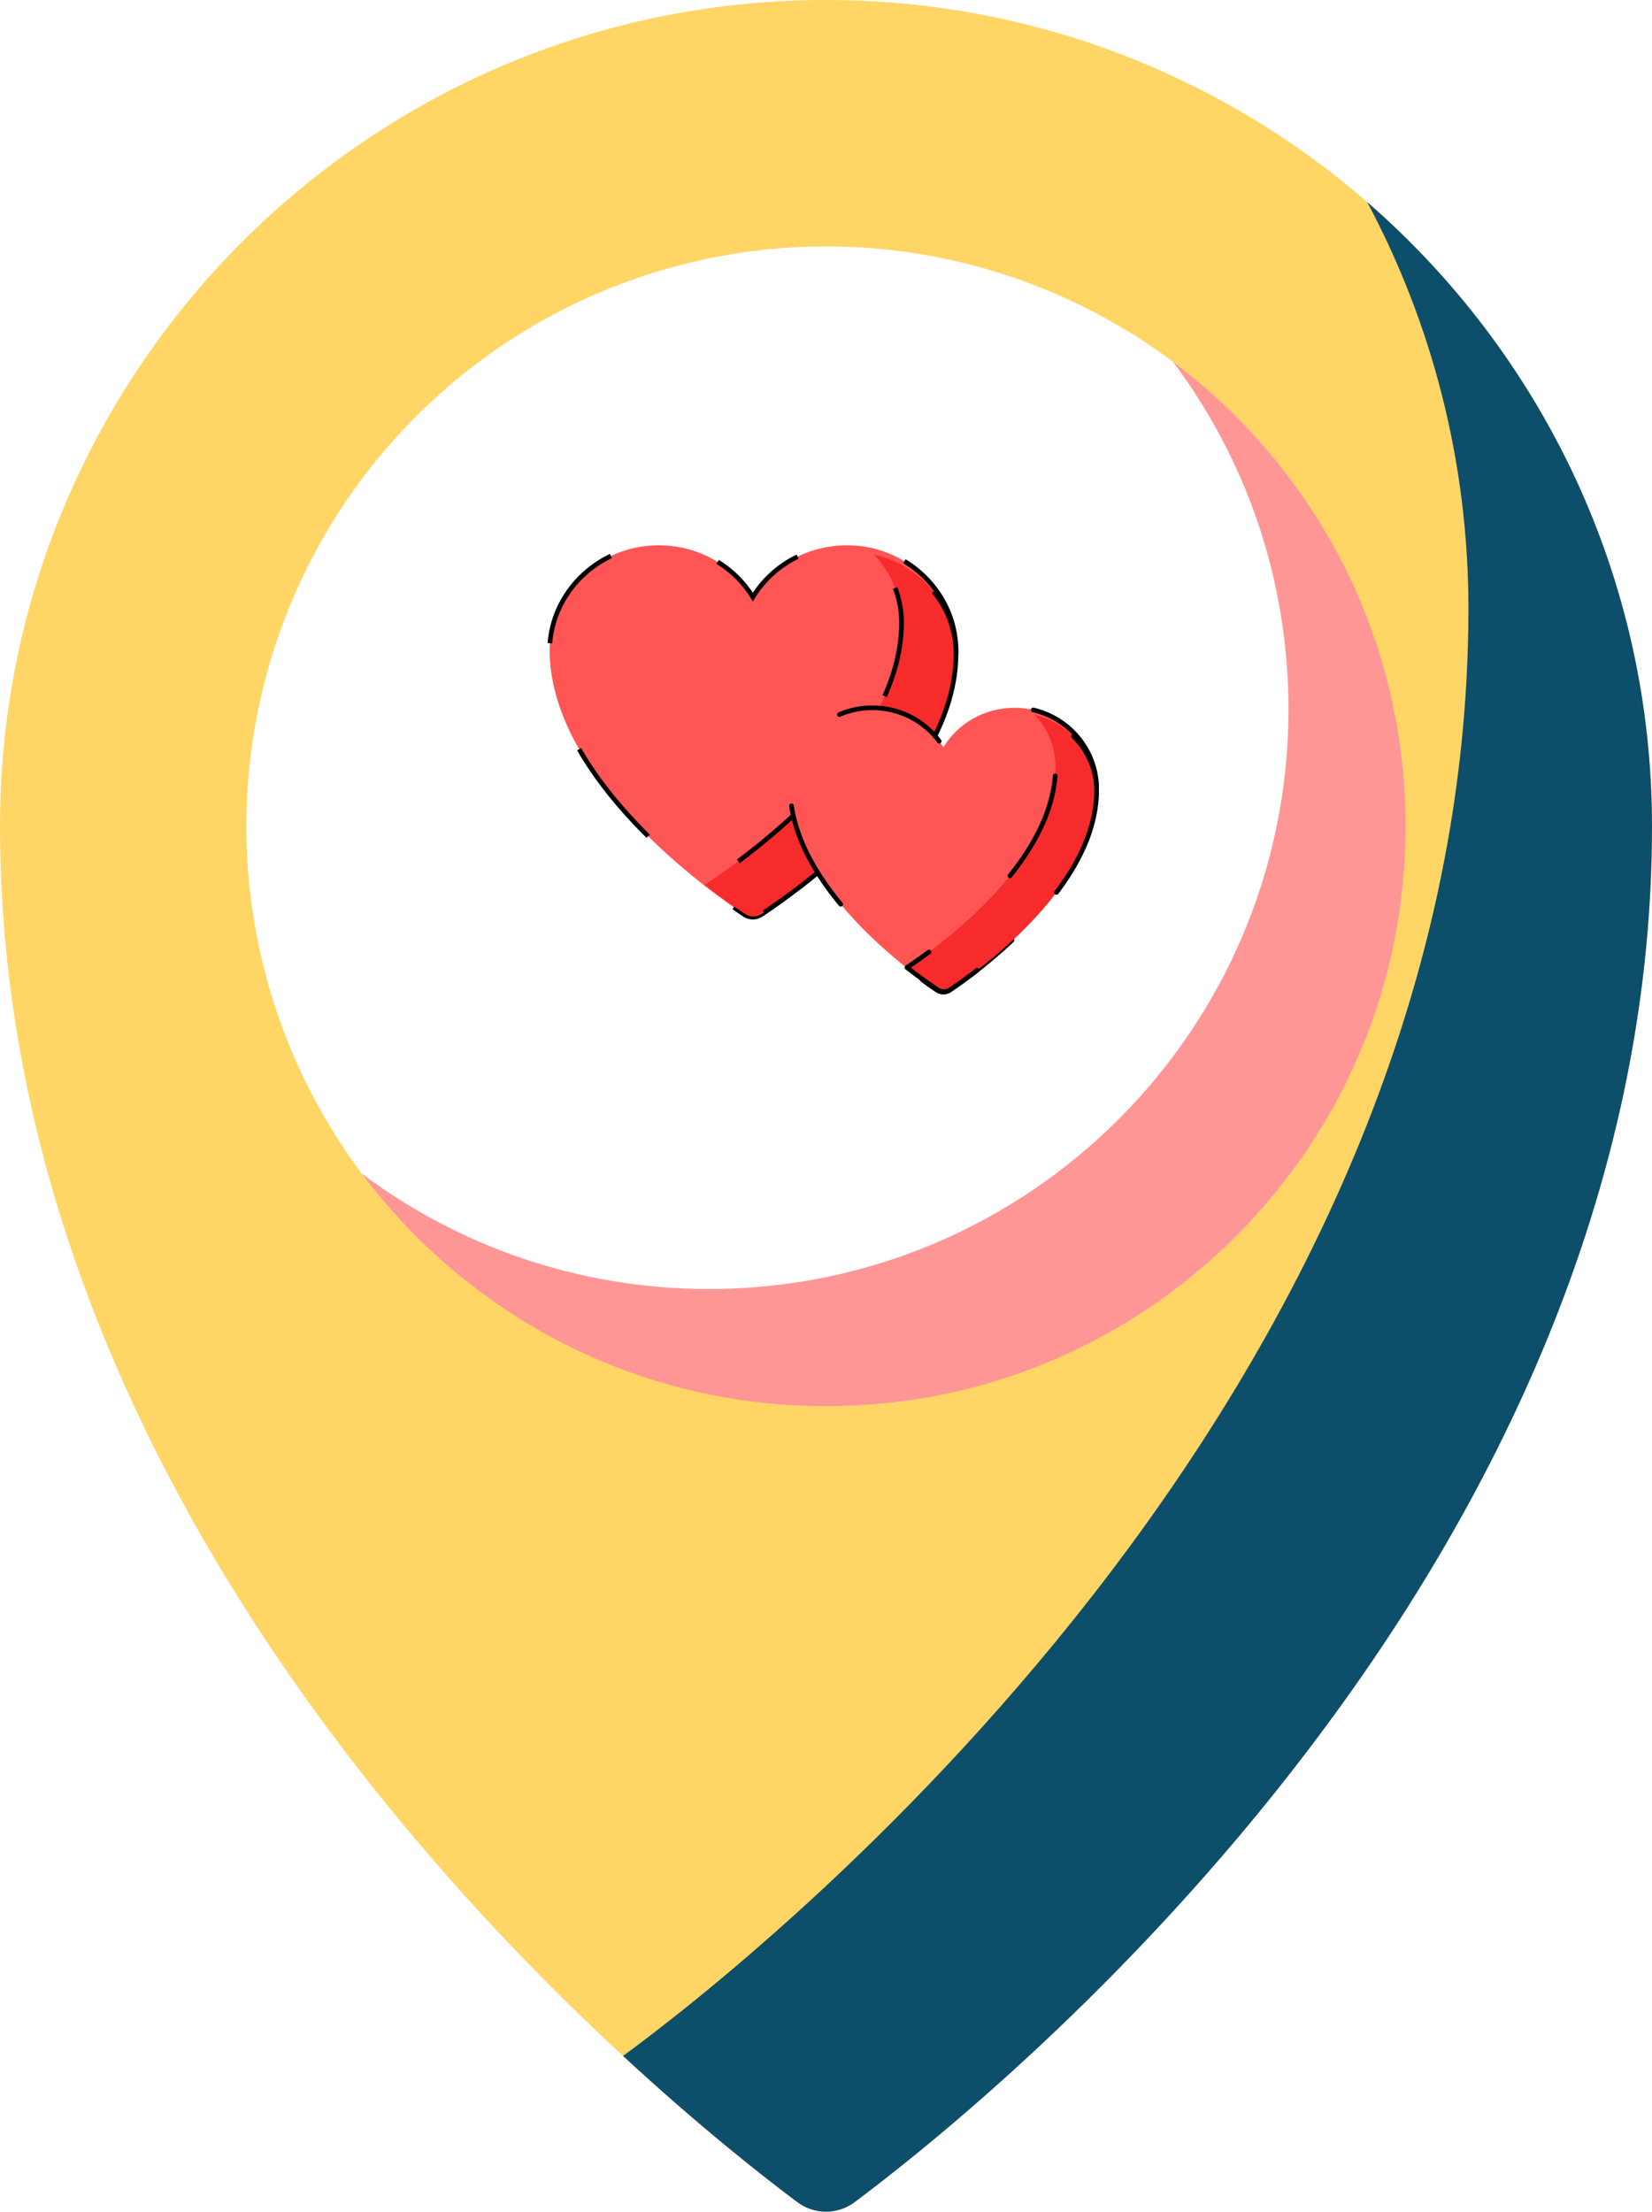 <?xml version="1.0" encoding="UTF-8" standalone="no"?>
<svg
   xmlns:dc="http://purl.org/dc/elements/1.1/"
   xmlns:cc="http://creativecommons.org/ns#"
   xmlns:rdf="http://www.w3.org/1999/02/22-rdf-syntax-ns#"
   xmlns:svg="http://www.w3.org/2000/svg"
   xmlns="http://www.w3.org/2000/svg"
   xmlns:sodipodi="http://sodipodi.sourceforge.net/DTD/sodipodi-0.dtd"
   xmlns:inkscape="http://www.inkscape.org/namespaces/inkscape"
   id="Capa_1"
   enable-background="new 0 0 512 512"
   height="12.602cm"
   viewBox="0 0 355.902 476.283"
   width="9.417cm"
   version="1.1"
   sodipodi:docname="you-better.svg"
   inkscape:version="1.0.2 (e86c870879, 2021-01-15, custom)">
  <defs
     id="defs1591">
    <marker
       style="overflow:visible"
       id="marker3897"
       refX="0"
       refY="0"
       orient="auto"
       inkscape:stockid="Arrow1Sstart"
       inkscape:isstock="true">
      <path
         transform="matrix(0.2,0,0,0.2,1.2,0)"
         style="fill:#f72b2b;fill-opacity:1;fill-rule:evenodd;stroke:#000000;stroke-width:1pt;stroke-opacity:1"
         d="M 0,0 5,-5 -12.5,0 5,5 Z"
         id="path3895" />
    </marker>
    <marker
       style="overflow:visible"
       id="marker3887"
       refX="0"
       refY="0"
       orient="auto"
       inkscape:stockid="Arrow1Sstart"
       inkscape:isstock="true">
      <path
         transform="matrix(0.2,0,0,0.2,1.2,0)"
         style="fill:#ff5555;fill-opacity:1;fill-rule:evenodd;stroke:#000000;stroke-width:1pt;stroke-opacity:1"
         d="M 0,0 5,-5 -12.5,0 5,5 Z"
         id="path3885" />
    </marker>
    <marker
       style="overflow:visible"
       id="marker3833"
       refX="0"
       refY="0"
       orient="auto"
       inkscape:stockid="Arrow1Lstart"
       inkscape:isstock="true">
      <path
         transform="matrix(0.8,0,0,0.8,10,0)"
         style="fill:#f72b2b;fill-opacity:1;fill-rule:evenodd;stroke:#000000;stroke-width:1pt;stroke-opacity:1"
         d="M 0,0 5,-5 -12.5,0 5,5 Z"
         id="path3831" />
    </marker>
    <marker
       style="overflow:visible"
       id="marker3823"
       refX="0"
       refY="0"
       orient="auto"
       inkscape:stockid="Arrow1Lstart"
       inkscape:isstock="true">
      <path
         transform="matrix(0.8,0,0,0.8,10,0)"
         style="fill:#ff5555;fill-opacity:1;fill-rule:evenodd;stroke:#000000;stroke-width:1pt;stroke-opacity:1"
         d="M 0,0 5,-5 -12.5,0 5,5 Z"
         id="path3821" />
    </marker>
  </defs>
  <sodipodi:namedview
     pagecolor="#ffffff"
     bordercolor="#666666"
     borderopacity="1"
     objecttolerance="10"
     gridtolerance="10"
     guidetolerance="10"
     inkscape:pageopacity="0"
     inkscape:pageshadow="2"
     inkscape:window-width="1366"
     inkscape:window-height="705"
     id="namedview1589"
     showgrid="false"
     inkscape:zoom="0.74301451"
     inkscape:cx="389.36427"
     inkscape:cy="294.86835"
     inkscape:window-x="-8"
     inkscape:window-y="-8"
     inkscape:window-maximized="1"
     inkscape:current-layer="Capa_1"
     inkscape:pagecheckerboard="true"
     inkscape:document-rotation="0"
     showguides="false"
     lock-margins="true"
     fit-margin-top="0"
     fit-margin-left="0"
     fit-margin-right="0"
     fit-margin-bottom="0"
     units="cm" />
  <g
     id="g1586"
     style="display:inline"
     transform="translate(-1.334,-1.346)">
    <g
       id="g1588"
       transform="translate(-76.715,1.346)">
      <g
         id="g1558"
         style="fill:#ffc549;fill-opacity:1">
        <path
           id="path1556"
           style="fill:#ffd666;fill-opacity:1"
           d="M 256,0 C 157.72,0 78.049,79.671 78.049,177.951 c 0,158.994 140.408,272.826 171.783,296.277 3.661,2.737 8.674,2.737 12.336,0 31.375,-23.452 171.783,-137.284 171.783,-296.277 C 433.951,79.671 354.28,0 256,0 Z m 0,53.072 A 124.878,124.878 0 0 1 380.879,177.951 124.878,124.878 0 0 1 256,302.828 124.878,124.878 0 0 1 131.121,177.951 124.878,124.878 0 0 1 256,53.072 Z" />
      </g>
      <g
         id="g1562"
         style="fill:#01385b;fill-opacity:1">
        <path
           d="m 372.598,43.52 c 13.913,26.082 21.808,55.859 21.808,87.483 0,170.875 -155.024,291.883 -182.133,311.738 16.462,15.215 30.108,25.918 37.572,31.497 3.656,2.733 8.667,2.724 12.323,-0.009 31.376,-23.452 171.783,-137.285 171.783,-296.278 0,-53.678 -23.768,-101.804 -61.353,-134.431 z"
           fill="#ffd064"
           id="path1560"
           style="fill:#0d4e6b;fill-opacity:1" />
      </g>
      <g
         id="g1572">
        <g
           id="g1566"
           inkscape:label="g1566" />
        <g
           id="g1570"
           style="fill:#f67258;fill-opacity:1">
          <path
             d="m 330.78,77.93 c 15.61,20.846 24.857,46.733 24.857,74.78 0,68.968 -55.91,124.878 -124.878,124.878 -28.047,0 -53.934,-9.247 -74.78,-24.857 22.776,30.415 59.1,50.098 100.021,50.098 68.968,0 124.878,-55.91 124.878,-124.878 0,-40.921 -19.684,-77.245 -50.098,-100.021 z"
             fill="#e4f6ff"
             id="path1568"
             style="fill:#ff5656;fill-opacity:0.621" />
        </g>
      </g>
      <path
         d="m 284.011,140.874 c 0.39,-12.505 -9.938,-23.228 -23.058,-23.441 -8.841,-0.144 -16.583,4.375 -20.716,11.143 -4.133,-6.768 -11.875,-11.287 -20.716,-11.143 -13.12,0.213 -23.448,10.937 -23.057,23.441 0.843,27.061 33.822,50.662 41.968,56.088 1.086,0.722 2.525,0.722 3.611,0 8.146,-5.426 41.125,-29.027 41.968,-56.088 z m 0,0"
         fill="#ff5555"
         id="path2817"
         style="stroke:#000000;stroke-width:1;stroke-miterlimit:4;stroke-dasharray:24, 24;stroke-dashoffset:0;stroke-opacity:1" />
      <path
         d="m 284.009,140.737 c 0,26.994 -33.615,50.696 -41.838,56.089 -1.081,0.709 -2.516,0.709 -3.595,0.001 -1.854,-1.216 -4.995,-3.36 -8.751,-6.263 6.966,-4.496 42.451,-28.755 42.451,-56.491 0,-5.634 -2.253,-10.773 -5.964,-14.659 10.168,2.391 17.697,11.028 17.697,21.322 z m 0,0"
         fill="#f72b2b"
         id="path2819"
         style="stroke:#000000;stroke-width:1;stroke-miterlimit:4;stroke-dasharray:24, 24;stroke-dashoffset:0;stroke-opacity:1" />
      <path
         d="m 314.296,170.35 c 0.294,-9.562 -7.494,-17.762 -17.387,-17.925 -6.667,-0.11 -12.505,3.345 -15.622,8.521 -3.116,-5.176 -8.955,-8.631 -15.622,-8.521 -9.893,0.163 -17.682,8.363 -17.387,17.925 0.636,20.693 25.505,38.741 31.648,42.89 0.819,0.552 1.904,0.552 2.723,0 6.142,-4.149 31.012,-22.197 31.648,-42.89 z m 0,0"
         fill="#ff5555"
         id="path2817-4"
         style="stroke:#000000;stroke-width:1;stroke-linecap:round;stroke-linejoin:round;stroke-miterlimit:4;stroke-dasharray:24, 24;stroke-dashoffset:0;stroke-opacity:1" />
      <path
         d="m 314.294,170.245 c 0,20.642 -25.349,38.767 -31.549,42.891 -0.815,0.542 -1.897,0.542 -2.711,7.6e-4 -1.398,-0.93 -3.766,-2.569 -6.599,-4.789 5.253,-3.438 32.012,-21.989 32.012,-43.198 0,-4.308 -1.699,-8.238 -4.498,-11.209 7.668,1.828 13.345,8.433 13.345,16.305 z m 0,0"
         fill="#f72b2b"
         id="path2819-4"
         style="stroke:#000000;stroke-width:1;stroke-linecap:round;stroke-linejoin:round;stroke-miterlimit:4;stroke-dasharray:24, 24;stroke-dashoffset:0;stroke-opacity:1" />
    </g>
  </g>
</svg>
